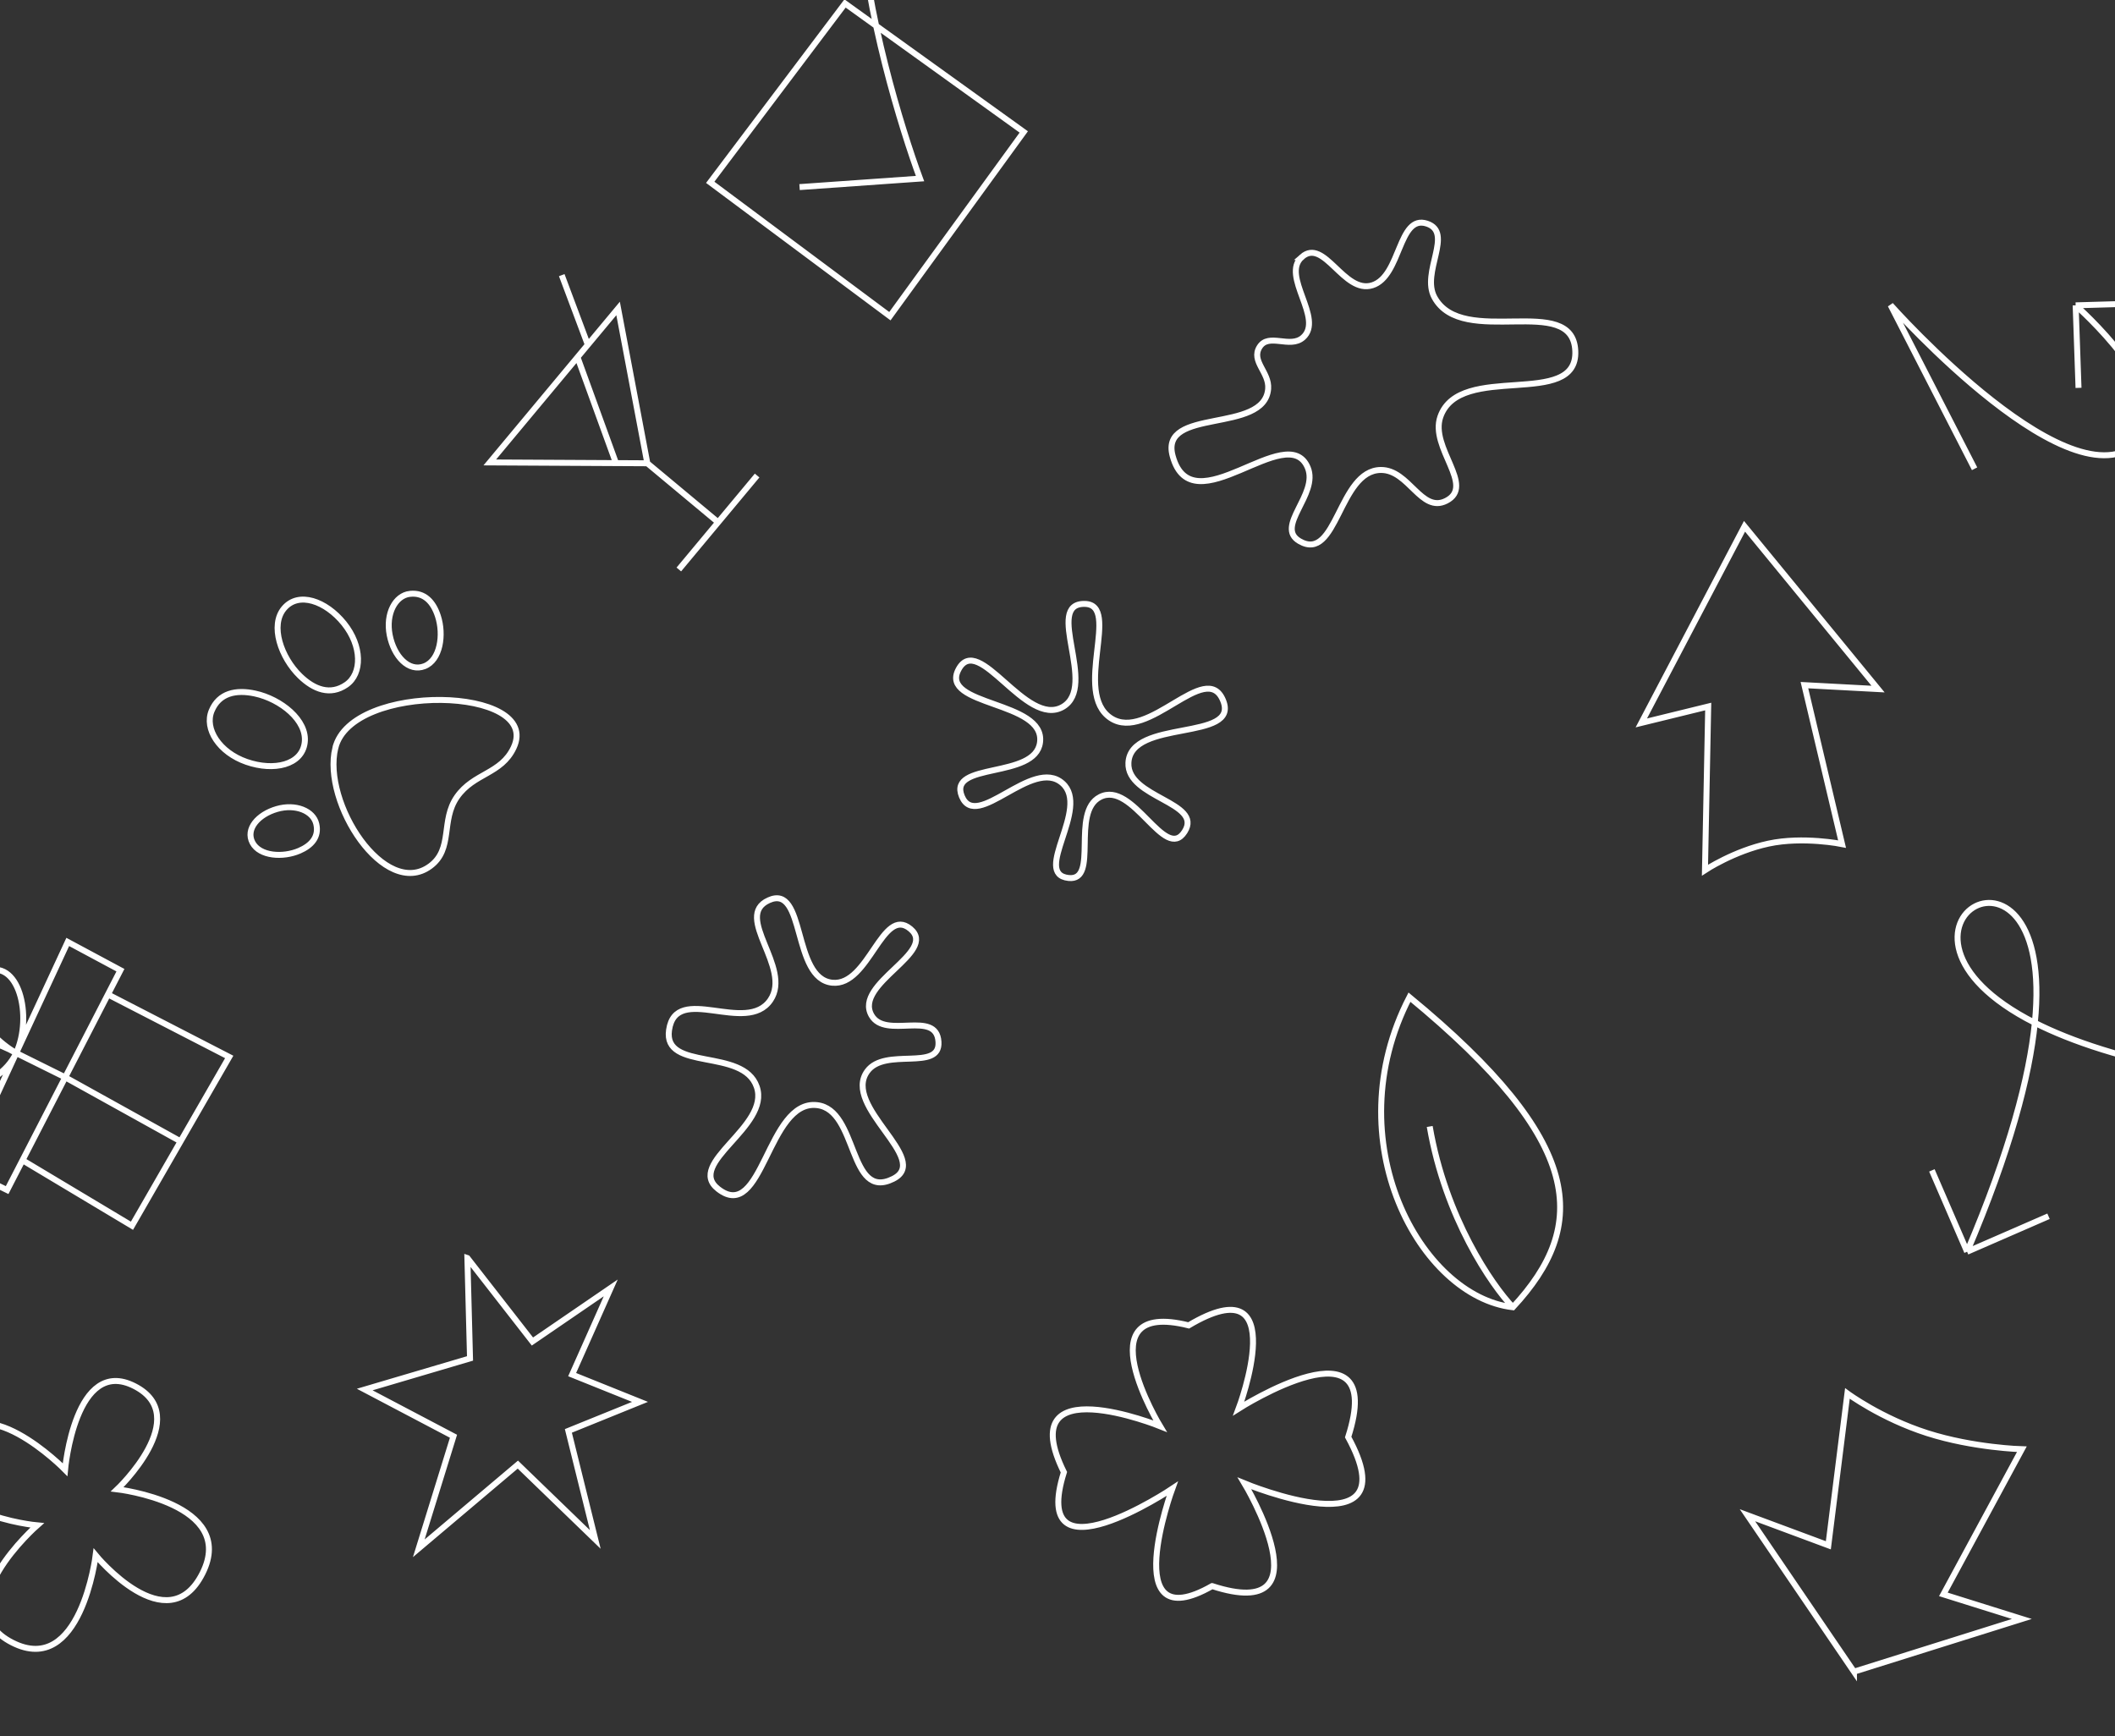 <svg xmlns="http://www.w3.org/2000/svg" fill="none" viewBox="0 0 430 353">
	<rect x="0" y="0" width="430" height="353" fill="#333333" stroke="none"/>
	<path stroke="#fff" stroke-opacity="5" stroke-width="1.21" d="m354.679 107-20.983 39.976 13.6-3.332-.66 33.268s5.871-3.886 12.917-5.397c7.045-1.511 14.956.093 14.956.093l-7.652-32.313 14.968.801L354.679 107Zm22.251 232.867-21.657-31.809 16.446 6.115 3.877-30.87s6.853 5.067 16.241 8.068c9.388 3.001 19.224 3.269 19.224 3.269l-15.954 29.51 15.955 4.998-34.132 10.719Zm24.523-244.564-17.081-33.289s38.011 42.79 51.103 27.079c7.319-8.783-13.476-27.016-13.476-27.016m0 0 .584 16.779m-.584-16.78 16.794-.485m-22.308 185.685-16.555 7.214m0 0-7.159-16.542m7.159 16.542c8.74-20.522 12.687-35.654 13.774-46.542m0 0c2.138-21.41-6.784-26.408-12.065-23.707-5.51 2.819-7.055 14.021 12.065 23.707Zm0 0c7.46 3.779 18.065 7.327 32.807 10.057m-138.928 47.769c-18.796-2.163-36.141-33.807-21.024-63.042 35.784 29.478 36.516 46.343 21.024 63.042Zm0 0c-4.312-4.523-13.73-18.205-16.907-36.751m-44.237 93.439c23.796 7.75 6.585-20.876 6.585-20.876s33.872 14.049 21.073-9.416c8.069-25.134-22.255-5.802-22.255-5.802s11.148-29.581-10.176-16.906c-21.553-5.393-5.824 20.488-5.824 20.488s-30.155-12.153-19.539 9.364c-7.183 22.887 22.025 3.36 22.025 3.36s-11.29 30.834 8.111 19.788Zm-256.65-28.031c-5.948 13.485 17.766 15.684 17.766 15.684s-19.035 16.682-5.094 23.823c13.94 7.141 16.991-17.728 16.991-17.728s14.623 17.823 21.733 3.635c7.11-14.187-17.348-17.056-17.348-17.056s15.607-14.785 3.53-20.971c-12.077-6.187-14.14 16.978-14.14 16.978s-17.49-17.85-23.438-4.365ZM264.667 52.26c-4.313 3.828 4.568 12.528.253 16.353-2.648 2.347-7-1.055-8.851 1.96-1.765 2.876 2.026 5.103 1.761 8.469-.73 9.249-22.144 3.685-19.413 13.675 3.965 14.51 23.327-7.58 27.463 2.36 2.257 5.427-6.757 11.99-1.673 14.944 7.644 4.442 7.939-14.386 16.525-14.473 5.742-.058 8.199 8.868 13.313 6.264 5.957-3.032-3.403-10.772-1.203-17.083 3.924-11.255 27.956-1.471 27.432-13.386-.525-11.943-22.9-.389-28.633-10.888-2.781-5.093 3.978-13.172-1.533-14.989-5.843-1.926-5.232 10.681-11.093 12.532-5.825 1.839-9.781-9.79-14.348-5.738Zm-41.034 109.789c-6.001 3.111-.139 17.118-6.365 16.455-7.516-.8 4.443-14.205-1.25-19.255-6.098-5.409-17.493 9.846-20.46 2.665-2.924-7.078 14.922-3.464 15.889-10.985 1.093-8.496-20.583-7.32-16.564-14.834 4.081-7.631 13.678 11.942 21.187 7.625 7.23-4.156-3.931-21.115 4.486-20.94 7.439.153-2.533 18.01 5.244 23.198 7.604 5.073 19.37-12.008 22.857-3.591 3.497 8.444-18.822 3.656-19.24 12.712-.33 7.129 15.225 7.986 11.437 13.974-4.031 6.373-10.513-10.502-17.221-7.024Zm-67.367 20.99c-7.229 3.302 4.842 13.677.371 20.271-4.89 7.212-19.226-3.576-20.615 6.121-1.211 8.463 15.052 3.524 17.828 11.518 2.82 8.122-14.584 15.532-7.83 20.792 9.084 7.075 9.956-18.188 20.084-17.059 8.399.936 6.339 19.539 15.472 14.994 7.925-3.943-10.464-14.709-5.245-21.881 3.61-4.959 14.858.105 14.474-5.975-.419-6.627-10.809-.415-13.626-5.401-3.659-6.475 13.612-12.821 7.91-17.572-5.701-4.751-8.434 11.672-15.857 10.95-8.268-.804-5.352-20.236-12.966-16.758Zm-61.241 72.732.534 20.408-21.408 6.326 18.047 9.496-7.055 22.779 20.141-17.014 15.737 15.215-5.467-22.067 14.564-5.9-13.797-5.544 7.847-17.626-15.922 10.898-13.22-16.971Zm67.533-217.733 24.493-1.728C183.374 26.43 175.813 1.94 174.99-17m-30.594 54.068 36.528 27.216 27.216-37.459L171.806.704l-27.41 36.364Zm-12.786 57.12-5.946-31.475-6.153 7.384m12.099 24.091 14.397 11.997M131.61 94.188l-6.374-.034m20.771 12.031 7.921-9.506m-7.921 9.506-7.995 9.595m-20.601-43.163-17.832 21.4 25.657.137m-7.825-21.537 7.825 21.537m-7.825-21.537 2.1-2.52m0 0-5.302-14.158m-46.033 96.128c-2.714 11.214 10.06 30.813 19.288 24.026 4.738-3.485 2.089-9.268 5.448-14.077 3.41-4.882 8.982-4.609 11.52-10.017 5.849-12.465-32.995-13.406-36.256.068Zm-25.152-7.539c1.509-3.655 4.971-4.356 8.817-3.528 5.226 1.125 10.694 5.466 10.109 9.999-.586 4.533-6.256 5.831-11.82 3.899-5.565-1.932-8.615-6.715-7.106-10.37Zm27.387-5.318c-3.254 2.244-6.583.976-9.415-1.775-3.849-3.736-6.171-10.289-3.231-13.76 2.94-3.471 8.473-1.52 12.175 3.073s3.726 10.219.471 12.462Zm-6.109 28.299c.62 2.649-1.004 4.407-3.444 5.457-3.316 1.426-8.04 1.14-9.515-1.638-1.475-2.778 1.125-5.742 4.947-6.848 3.822-1.106 7.393.381 8.012 3.029Zm19.038-46.773c2.98-.329 4.761 1.682 5.684 4.495 1.254 3.822.483 8.962-2.721 10.212-3.205 1.25-6.222-1.99-7.074-6.325-.851-4.335 1.131-8.052 4.11-8.382ZM4.577 235.885l-3.127 6.069-8.983-4.402 10.822-23.461m1.288 21.794 22.253 13.319 9.885-17.159m-32.138 3.84 8.682-16.852m8.683-16.852 2.541-4.933-10.71-5.743L3.29 214.091m18.652-11.91 24.66 12.706-9.886 17.158m-14.774-29.864-8.682 16.852m-9.97-4.942 9.97 4.942m-9.97-4.942c-7.036-4.032-17.82-5.213-17.424 1.961.457 8.257 13.827 5.836 17.424-1.961Zm0 0c-7.169-4.108-12.633-13.669-6.52-16.42 7.061-3.178 9.94 9.005 6.52 16.42Zm9.97 4.942 23.456 13.012"/>
</svg>
